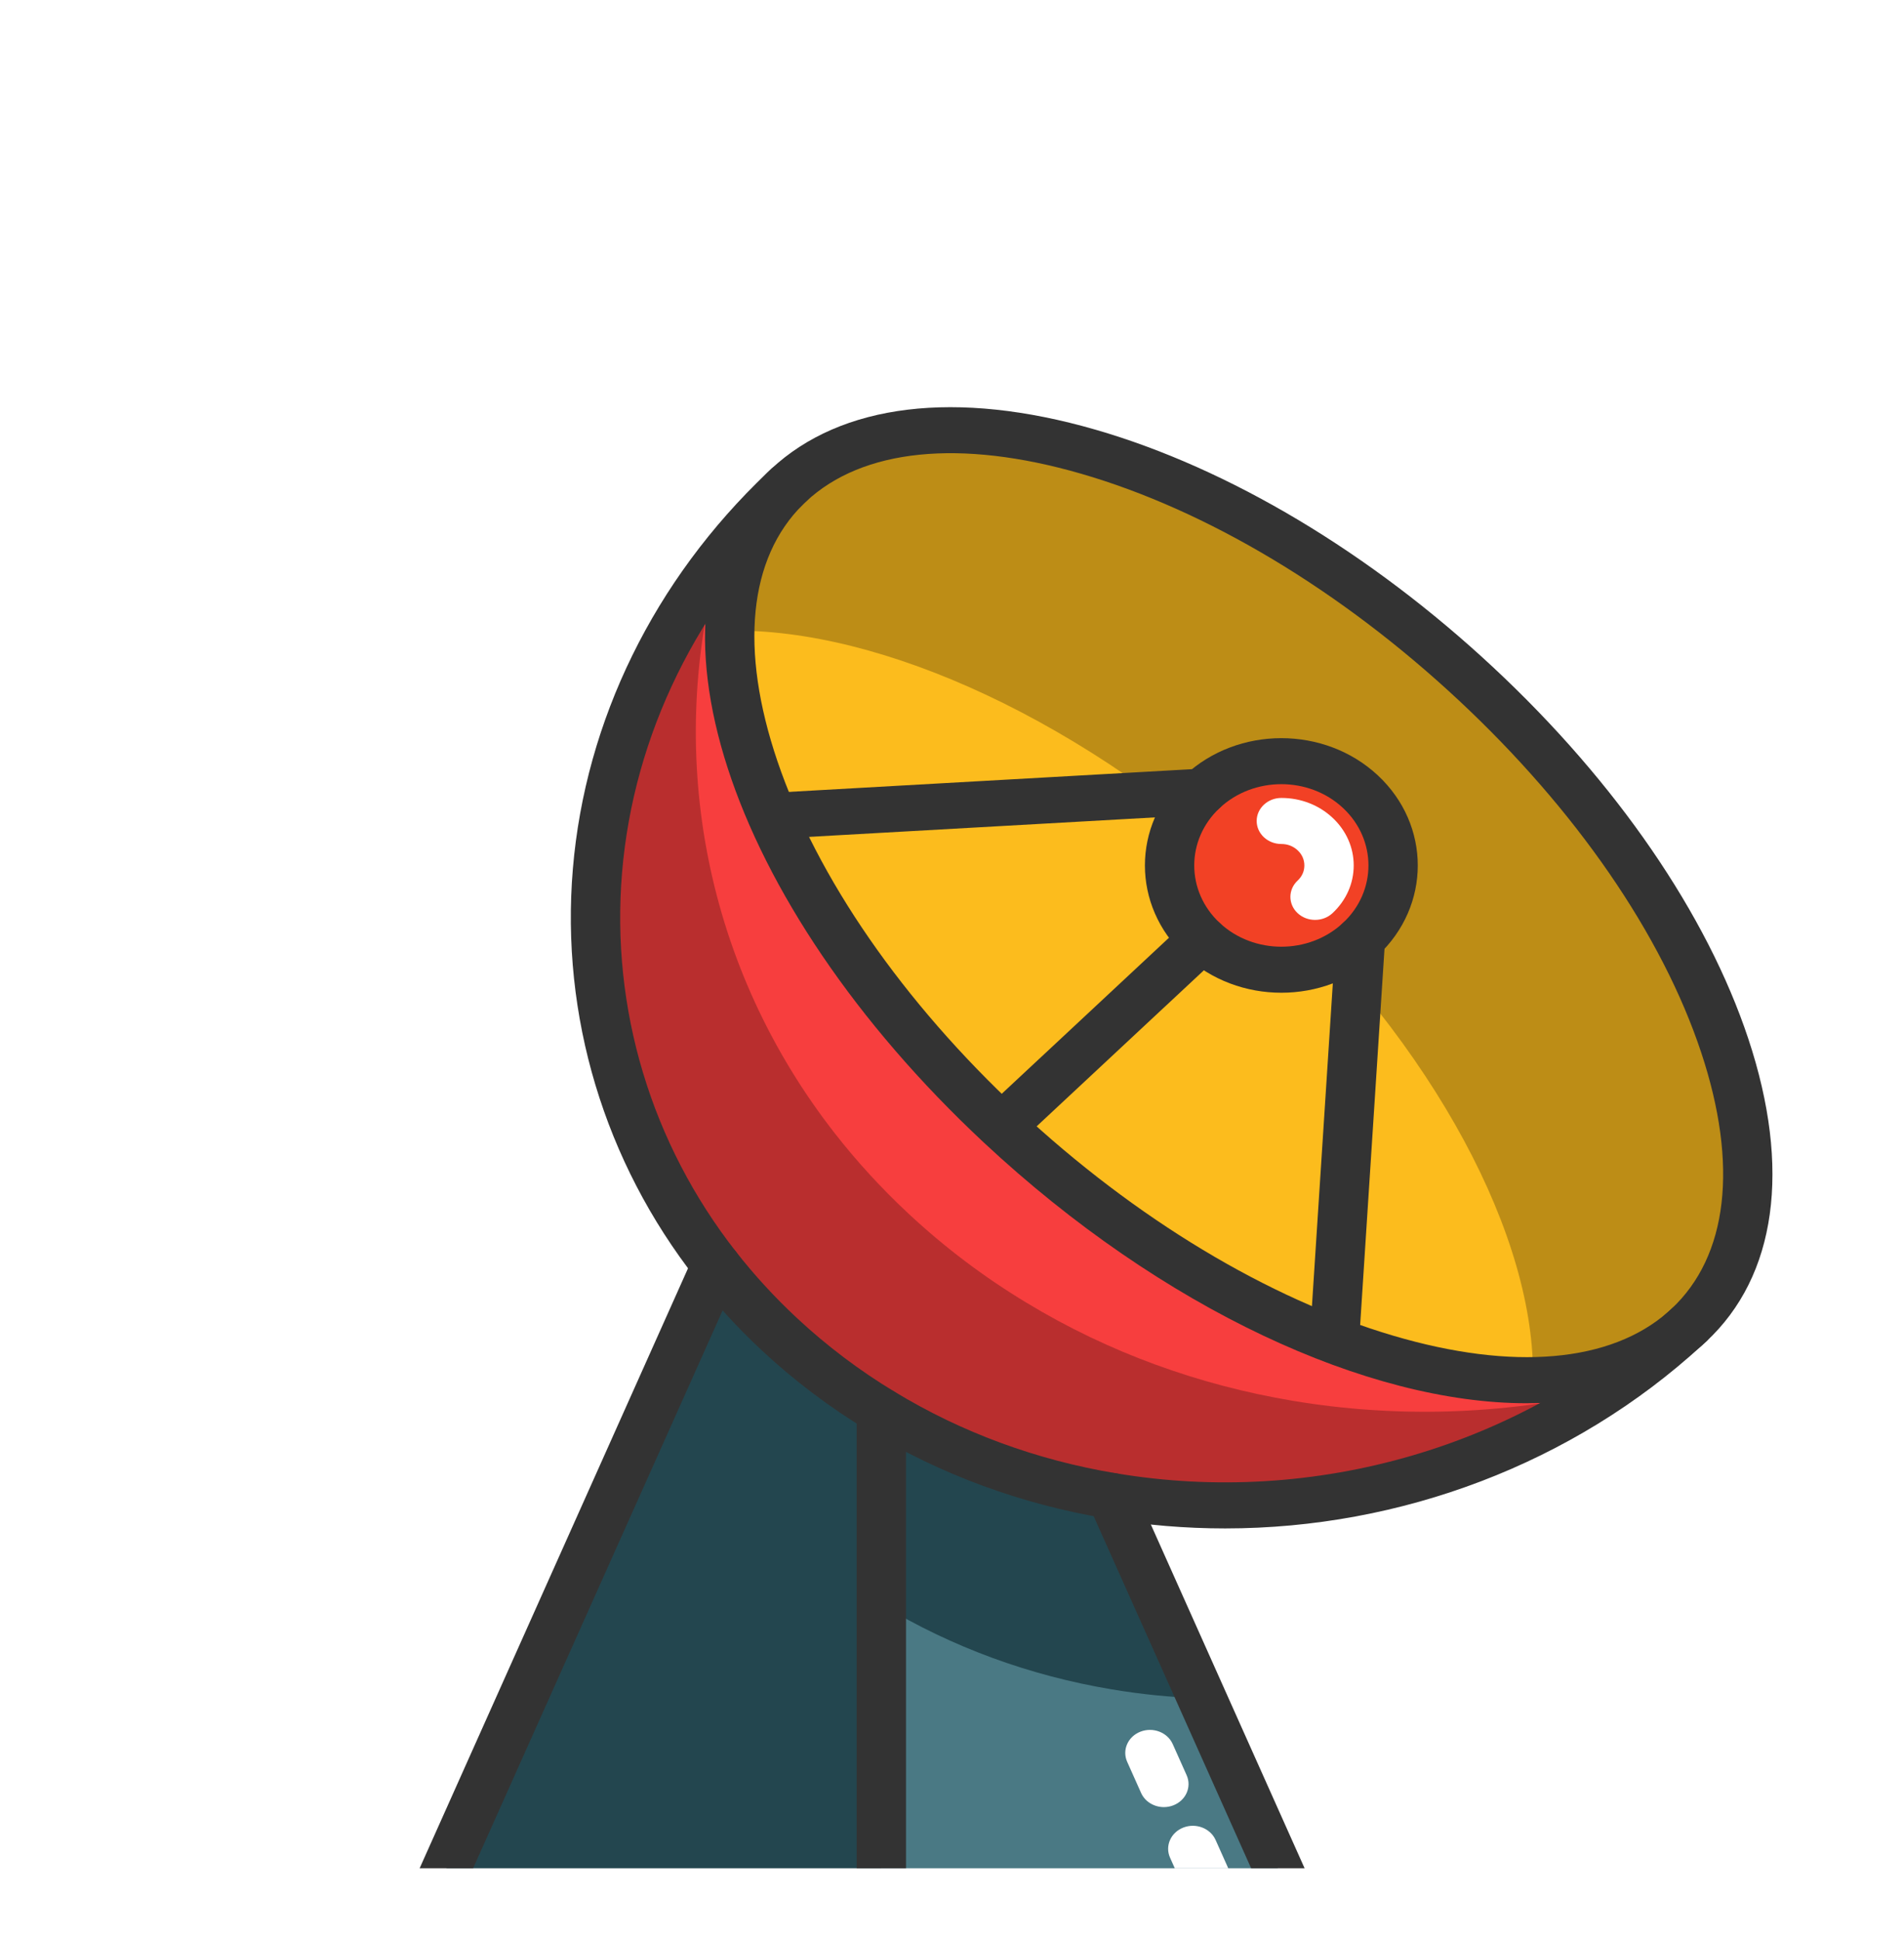 <svg width="159" height="162" viewBox="0 0 159 162" fill="none" xmlns="http://www.w3.org/2000/svg">
<g clip-path="url(#clip0_92_429)" filter="url(#filter0_d_92_429)">
<rect width="147" height="150" transform="translate(5 5)" fill="url(#paint0_linear_92_429)"/>
<g clip-path="url(#clip1_92_429)">
<path d="M82.637 93.064C103.199 112.246 128.603 119.716 139.717 109.939C126.539 122.046 108.519 126.722 91.805 123.907C85.056 122.777 78.516 120.42 72.599 116.833C69.574 115.01 66.715 112.861 64.069 110.393C62.128 108.582 60.369 106.659 58.799 104.652C43.643 85.297 45.625 57.742 64.551 39.809C54.072 50.179 62.079 73.878 82.637 93.064Z" fill="#F73E3E"/>
<path opacity="0.25" d="M133.065 115.164C120.822 123.346 105.852 126.272 91.804 123.907C85.055 122.777 78.515 120.42 72.598 116.833C69.573 115.01 66.713 112.861 64.068 110.393C62.127 108.582 60.368 106.659 58.798 104.652C45.298 87.412 45.397 63.67 58.954 46.015C54.636 62.278 57.887 79.807 68.757 93.687C70.575 96.009 72.61 98.231 74.856 100.327C77.918 103.184 81.227 105.671 84.725 107.778C91.57 111.931 99.135 114.656 106.948 115.964C115.564 117.413 124.477 117.144 133.065 115.164Z" fill="black"/>
<path d="M122.258 56.1C143.014 75.466 150.975 99.442 140.035 109.651C139.927 109.751 139.824 109.847 139.717 109.939C128.604 119.716 103.2 112.246 82.637 93.064C62.079 73.878 54.073 50.179 64.552 39.809C64.65 39.709 64.754 39.613 64.861 39.513C75.801 29.305 101.498 36.73 122.258 56.1ZM112.607 77.423C116.254 74.02 116.254 68.507 112.607 65.104C108.96 61.702 103.047 61.702 99.4 65.104C95.754 68.507 95.754 74.02 99.4 77.423C103.047 80.826 108.96 80.826 112.607 77.423Z" fill="#FCBC1D"/>
<path opacity="0.25" d="M122.257 56.1C101.497 36.73 75.8 29.305 64.86 39.514C64.752 39.614 64.65 39.71 64.551 39.81C61.53 42.797 60.047 46.892 59.956 51.663C72.603 51.448 89.695 59.164 104.336 72.825C118.973 86.482 127.247 102.43 127.016 114.226C132.13 114.138 136.515 112.754 139.716 109.939C139.823 109.847 139.926 109.751 140.034 109.651C150.974 99.443 143.013 75.466 122.257 56.1Z" fill="black"/>
<path d="M110.241 165.124H72.599V116.833C78.516 120.42 85.055 122.777 91.805 123.907L99.367 140.813L110.241 165.124Z" fill="#4A7984"/>
<path d="M72.599 116.836V165.124H31.746L58.798 104.652C60.368 106.659 62.128 108.582 64.069 110.393C66.714 112.861 69.574 115.01 72.599 116.833V116.836Z" fill="#23464F"/>
<path d="M112.607 65.104C116.254 68.507 116.254 74.02 112.607 77.423C108.96 80.826 103.047 80.826 99.4 77.423C95.753 74.02 95.753 68.507 99.4 65.104C103.047 61.702 108.96 61.702 112.607 65.104Z" fill="#F24125"/>
<path d="M126.458 116.169C113.279 116.169 96.086 108.328 81.18 94.424C59.637 74.319 51.674 49.75 63.053 38.49C63.833 37.718 65.136 37.682 65.965 38.41C66.793 39.139 66.831 40.356 66.05 41.128C61.514 45.617 60.757 53.225 63.919 62.551C67.223 72.292 74.387 82.646 84.094 91.705C93.802 100.761 104.899 107.446 115.342 110.528C125.337 113.479 133.493 112.773 138.304 108.54C139.132 107.812 140.436 107.848 141.216 108.62C141.997 109.393 141.958 110.61 141.13 111.338C137.41 114.611 132.333 116.169 126.458 116.169Z" fill="#333333"/>
<path d="M140.033 111.573C139.506 111.573 138.979 111.385 138.577 111.01C137.772 110.259 137.772 109.042 138.577 108.291C143.301 103.884 144.184 96.279 141.063 86.879C137.803 77.058 130.607 66.61 120.8 57.46C110.992 48.309 99.793 41.593 89.266 38.551C79.192 35.641 71.042 36.465 66.317 40.873C65.513 41.624 64.207 41.624 63.403 40.873C62.599 40.122 62.599 38.905 63.403 38.154C69.261 32.689 78.879 31.525 90.486 34.879C101.641 38.102 113.442 45.156 123.714 54.741C133.986 64.325 141.545 75.334 145 85.741C148.595 96.571 147.349 105.545 141.491 111.01C141.088 111.385 140.561 111.573 140.033 111.573Z" fill="#333333"/>
<path d="M99.367 140.813C96.828 140.728 94.302 140.478 91.805 140.055C85.055 138.925 78.516 136.568 72.599 132.981V116.833C78.516 120.42 85.055 122.777 91.805 123.907L99.367 140.813Z" fill="#23464F"/>
<path d="M101.309 126.623C98.022 126.623 94.721 126.352 91.439 125.799C84.259 124.597 77.541 122.122 71.476 118.445C68.309 116.537 65.325 114.284 62.612 111.752C60.62 109.894 58.777 107.886 57.134 105.786C49.467 95.995 45.81 83.835 46.839 71.548C47.877 59.162 53.637 47.42 63.062 38.48C63.168 38.373 63.279 38.27 63.394 38.162C64.197 37.41 65.506 37.406 66.312 38.156C67.117 38.906 67.122 40.12 66.318 40.871C66.225 40.958 66.143 41.035 66.064 41.114C66.049 41.129 66.034 41.144 66.019 41.158C57.262 49.455 51.91 60.354 50.948 71.847C49.996 83.219 53.375 94.467 60.462 103.518C61.981 105.459 63.684 107.315 65.526 109.033C68.034 111.373 70.79 113.454 73.717 115.217C79.324 118.617 85.531 120.903 92.169 122.015C108.818 124.818 126.055 119.792 138.271 108.569C138.287 108.554 138.303 108.54 138.32 108.526C138.406 108.451 138.489 108.373 138.576 108.292C139.379 107.54 140.684 107.539 141.489 108.289C142.294 109.04 142.296 110.257 141.492 111.008C141.374 111.119 141.259 111.226 141.14 111.328C130.379 121.205 116.005 126.622 101.309 126.623Z" fill="#333333"/>
<path d="M106.003 81.893C103.084 81.893 100.165 80.856 97.943 78.783C93.499 74.637 93.499 67.891 97.943 63.745C102.387 59.599 109.619 59.599 114.063 63.745C118.507 67.891 118.507 74.637 114.063 78.783C111.842 80.856 108.922 81.893 106.003 81.893ZM106.003 64.478C104.14 64.478 102.275 65.14 100.857 66.464C98.02 69.111 98.02 73.417 100.857 76.064C103.695 78.712 108.312 78.712 111.15 76.064C113.986 73.417 113.986 69.111 111.15 66.464C109.731 65.14 107.868 64.478 106.003 64.478Z" fill="#333333"/>
<path d="M108.819 75.811C108.292 75.811 107.764 75.624 107.362 75.248C106.558 74.497 106.558 73.28 107.362 72.529C107.731 72.186 107.925 71.749 107.925 71.264C107.925 70.78 107.73 70.342 107.362 69.998C106.994 69.655 106.525 69.473 106.004 69.473C104.866 69.473 103.943 68.612 103.943 67.551C103.943 66.489 104.866 65.628 106.004 65.628C107.617 65.628 109.135 66.215 110.276 67.279C111.417 68.344 112.046 69.759 112.046 71.264C112.046 72.769 111.417 74.183 110.276 75.248C109.873 75.623 109.346 75.811 108.819 75.811Z" fill="white"/>
<path d="M31.746 167.047C31.481 167.047 31.212 166.999 30.953 166.898C29.902 166.489 29.407 165.363 29.845 164.384L56.898 103.912C57.336 102.932 58.544 102.47 59.593 102.879C60.643 103.288 61.139 104.413 60.7 105.393L33.648 165.865C33.318 166.602 32.552 167.047 31.746 167.047Z" fill="#333333"/>
<path d="M110.242 167.047C109.435 167.047 108.67 166.602 108.34 165.864L89.903 124.648C89.466 123.668 89.961 122.542 91.011 122.133C92.061 121.724 93.268 122.187 93.706 123.167L112.142 164.383C112.58 165.363 112.084 166.489 111.034 166.898C110.775 166.999 110.506 167.047 110.242 167.047Z" fill="#333333"/>
<path d="M72.598 167.046C71.46 167.046 70.538 166.186 70.538 165.124V116.837C70.538 115.775 71.46 114.914 72.598 114.914C73.737 114.914 74.659 115.775 74.659 116.837V165.124C74.659 166.186 73.736 167.046 72.598 167.046Z" fill="#333333"/>
<path d="M83.257 94.409C82.731 94.409 82.203 94.221 81.801 93.846C80.996 93.095 80.996 91.878 81.801 91.127L97.943 76.066C98.747 75.315 100.052 75.315 100.856 76.066C101.661 76.817 101.661 78.034 100.856 78.785L84.714 93.846C84.312 94.221 83.784 94.409 83.257 94.409Z" fill="#333333"/>
<path d="M63.508 69.048C62.426 69.048 61.519 68.262 61.453 67.241C61.385 66.182 62.25 65.271 63.385 65.207L99.276 63.184C100.407 63.116 101.388 63.927 101.457 64.987C101.525 66.047 100.66 66.957 99.525 67.022L63.634 69.044C63.592 69.047 63.55 69.048 63.508 69.048Z" fill="#333333"/>
<path d="M110.439 112.835C110.397 112.835 110.355 112.834 110.313 112.832C109.177 112.768 108.312 111.857 108.381 110.797L110.549 77.309C110.617 76.25 111.598 75.439 112.73 75.507C113.865 75.571 114.73 76.482 114.662 77.541L112.494 111.029C112.428 112.049 111.52 112.835 110.439 112.835Z" fill="#333333"/>
<path d="M96.194 149.893C95.387 149.893 94.621 149.448 94.291 148.71L93.128 146.109C92.69 145.129 93.186 144.003 94.236 143.594C95.287 143.186 96.493 143.648 96.931 144.628L98.094 147.229C98.532 148.209 98.036 149.335 96.986 149.744C96.727 149.845 96.458 149.893 96.194 149.893Z" fill="white"/>
<path d="M100.982 160.599C100.176 160.599 99.41 160.154 99.08 159.416L96.709 154.116C96.271 153.136 96.767 152.01 97.817 151.601C98.867 151.192 100.074 151.656 100.512 152.635L102.882 157.935C103.32 158.915 102.825 160.041 101.775 160.449C101.515 160.551 101.246 160.599 100.982 160.599Z" fill="white"/>
</g>
</g>
<defs>
<filter id="filter0_d_92_429" x="0" y="0" width="159" height="162" filterUnits="userSpaceOnUse" color-interpolation-filters="sRGB">
<feFlood flood-opacity="0" result="BackgroundImageFix"/>
<feColorMatrix in="SourceAlpha" type="matrix" values="0 0 0 0 0 0 0 0 0 0 0 0 0 0 0 0 0 0 127 0" result="hardAlpha"/>
<feMorphology radius="2" operator="dilate" in="SourceAlpha" result="effect1_dropShadow_92_429"/>
<feOffset dx="1" dy="1"/>
<feGaussianBlur stdDeviation="2"/>
<feComposite in2="hardAlpha" operator="out"/>
<feColorMatrix type="matrix" values="0 0 0 0 0 0 0 0 0 0 0 0 0 0 0 0 0 0 0.28 0"/>
<feBlend mode="normal" in2="BackgroundImageFix" result="effect1_dropShadow_92_429"/>
<feBlend mode="normal" in="SourceGraphic" in2="effect1_dropShadow_92_429" result="shape"/>
</filter>
<linearGradient id="paint0_linear_92_429" x1="5.11997e-07" y1="88.636" x2="22.356" y2="185.815" gradientUnits="userSpaceOnUse">
<stop stop-color="white"/>
<stop offset="1" stop-color="white" stop-opacity="0"/>
</linearGradient>
<clipPath id="clip0_92_429">
<rect width="147" height="150" fill="white" transform="translate(5 5)"/>
</clipPath>
<clipPath id="clip1_92_429">
<rect width="147" height="145" fill="white" transform="translate(5 33)"/>
</clipPath>
</defs>
</svg>
